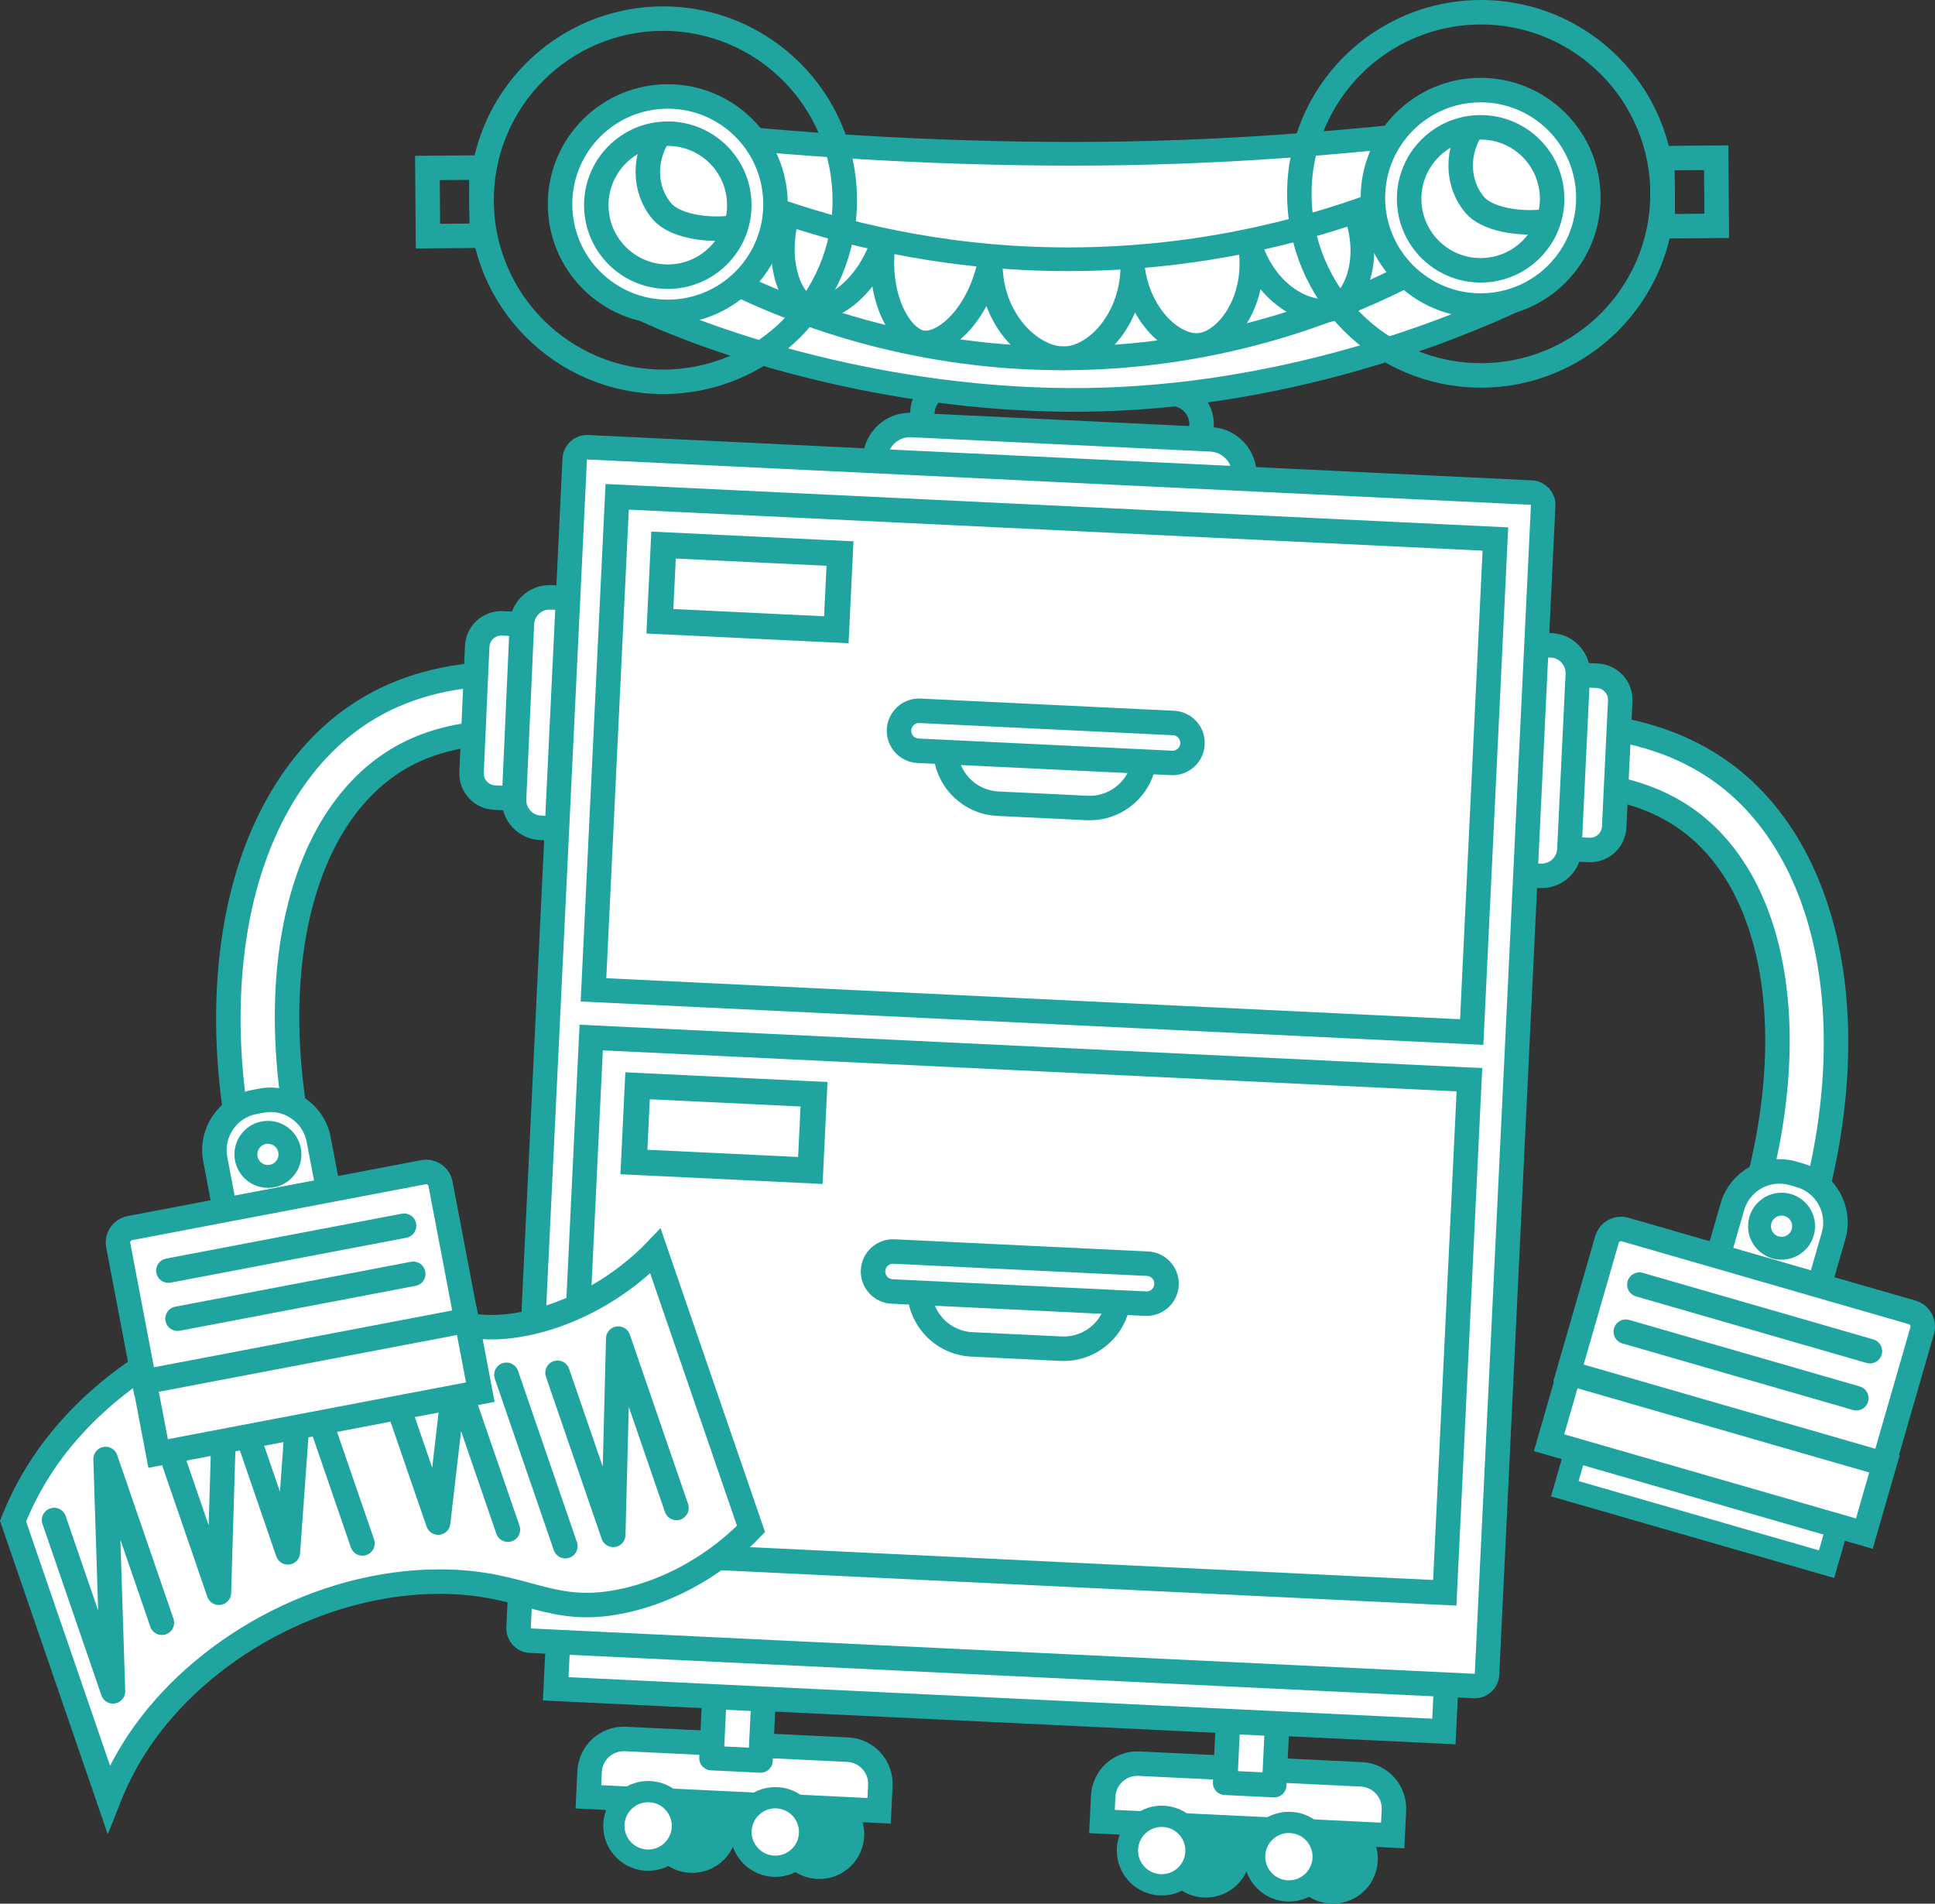 <!-- Generator: Adobe Illustrator 19.1.0, SVG Export Plug-In  -->
<svg version="1.1"
	 xmlns="http://www.w3.org/2000/svg" xmlns:xlink="http://www.w3.org/1999/xlink" xmlns:a="http://ns.adobe.com/AdobeSVGViewerExtensions/3.0/"
	 x="0px" y="0px" width="225.637px" height="221.99px" viewBox="0 0 225.637 221.99"
	 style="enable-background:new 0 0 225.637 221.99;" xml:space="preserve">
<rect x="0" y="0" width="225.637" height="221.99" fill="#333333" stroke="none"/>
<style type="text/css">
	.st0{fill:#20A4A0;stroke:#20A4A0;stroke-width:2.478;stroke-miterlimit:10;}
	.st1{fill:#FFFFFF;stroke:#20A4A0;stroke-width:2.855;stroke-miterlimit:10;}
	.st2{fill:#FFFFFF;stroke:#20A4A0;stroke-width:2.855;stroke-linejoin:round;stroke-miterlimit:10;}
	.st3{fill:#FFFFFF;stroke:#20A4A0;stroke-width:2.478;stroke-miterlimit:10;}
	.st4{fill:#FFFFFF;stroke:#20A4A0;stroke-width:2.601;stroke-miterlimit:10;}
	.st5{fill:#FFFFFF;stroke:#20A4A0;stroke-width:2.855;stroke-linecap:round;stroke-miterlimit:10;}
	.st6{fill:#FFFFFF;stroke:#20A4A0;stroke-width:2.669;stroke-linecap:round;stroke-miterlimit:10;}
	.st7{fill:none;stroke:#20A4A0;stroke-width:2.855;stroke-miterlimit:10;}
	.st8{fill:#FFFFFF;}
	.st9{fill:#20A4A0;}
	.st10{fill:#FFFFFF;stroke:#20A4A0;stroke-width:2.762;stroke-miterlimit:10;}
	.st11{fill:none;stroke:#20A4A0;stroke-width:2.762;stroke-miterlimit:10;}
	.st12{fill:#FFFFFF;stroke:#20A4A0;stroke-width:2.855;stroke-linecap:round;stroke-linejoin:round;stroke-miterlimit:10;}
</style>
<defs>
</defs>
<g>
	<g>
		<g>
			<circle class="st0" cx="155.428" cy="216.754" r="3.997"/>
			<circle class="st0" cx="140.599" cy="216.041" r="3.997"/>
			<path class="st1" d="M162.4,214.036l-33.901-1.629l0.142-2.952c0.106-2.2,1.975-3.898,4.175-3.792l25.934,1.246
				c2.2,0.106,3.898,1.975,3.792,4.175L162.4,214.036z"/>
			
				<rect x="143.006" y="200.864" transform="matrix(0.999 0.048 -0.048 0.999 9.979 -6.765)" class="st2" width="5.732" height="7.138"/>
			<circle class="st3" cx="135.466" cy="215.795" r="3.997"/>
			<circle class="st3" cx="150.295" cy="216.507" r="3.997"/>
		</g>
		
			<rect x="65.009" y="189.396" transform="matrix(-0.999 -0.048 0.048 -0.999 224.222 394.238)" class="st1" width="103.669" height="10.063"/>
		<g>
			<path class="st1" d="M30.845,144.244l6.527-2.087c-7.485-23.412-3.958-45.351,8.576-53.351c3.457-2.207,7.714-3.346,12.65-3.387
				l-0.057-6.851c-6.243,0.051-11.721,1.553-16.28,4.463c-7.454,4.758-12.666,13.507-14.675,24.636
				C25.594,118.696,26.72,131.345,30.845,144.244z"/>
		</g>
		<g>
			<path class="st1" d="M54.988,90.072l0.658-14.696c0.07-1.553,1.385-2.755,2.937-2.685l2.563,0.115
				c1.553,0.07,2.755,1.384,2.685,2.937l-0.658,14.696c-0.07,1.553-1.385,2.755-2.937,2.685l-2.563-0.115
				C56.12,92.939,54.918,91.624,54.988,90.072z"/>
			<path class="st1" d="M59.946,93.157l0.914-20.41c0.08-1.786,1.592-3.168,3.378-3.088l1.719,0.077
				c1.786,0.08,3.168,1.592,3.088,3.378l-0.914,20.41c-0.08,1.786-1.592,3.168-3.378,3.088l-1.719-0.077
				C61.248,96.455,59.866,94.942,59.946,93.157z"/>
		</g>
		<g>
			<g>
				<path class="st1" d="M207.248,152.616l-6.305-2.682c9.621-22.618,8.142-44.789-3.597-53.916
					c-3.238-2.518-7.37-4.047-12.282-4.544l0.691-6.817c6.212,0.629,11.527,2.632,15.797,5.951
					c6.981,5.428,11.36,14.622,12.33,25.889C214.843,127.665,212.549,140.155,207.248,152.616z"/>
			</g>
			<g>
				<path class="st1" d="M188.226,96.44l0.706-14.693c0.075-1.552-1.123-2.871-2.676-2.946l-2.563-0.123
					c-1.552-0.075-2.871,1.123-2.946,2.676l-0.706,14.693c-0.075,1.552,1.123,2.871,2.676,2.946l2.563,0.123
					C186.833,99.191,188.152,97.993,188.226,96.44z"/>
				<path class="st1" d="M183.004,99.053l0.98-20.407c0.086-1.785-1.292-3.302-3.077-3.388l-1.719-0.083
					c-1.785-0.086-3.302,1.292-3.388,3.077l-0.98,20.407c-0.086,1.785,1.292,3.302,3.077,3.388l1.719,0.083
					C181.401,102.216,182.918,100.838,183.004,99.053z"/>
			</g>
			<g>
				
					<rect x="184.235" y="160.476" transform="matrix(0.961 0.277 -0.277 0.961 54.828 -48.847)" class="st4" width="31.762" height="17.896"/>
				<path class="st1" d="M212.136,149.911l-11.795-3.404l1.668-5.78c0.874-3.03,4.04-4.777,7.07-3.903l0.823,0.238
					c3.03,0.874,4.777,4.04,3.903,7.07L212.136,149.911z"/>
				
					<rect x="180.97" y="165.237" transform="matrix(0.961 0.277 -0.277 0.961 54.843 -48.84)" class="st1" width="38.258" height="8.487"/>
				<path class="st1" d="M219.655,170.708l-36.757-10.609l4.487-15.549c0.262-0.909,1.212-1.433,2.121-1.171l33.466,9.659
					c0.909,0.262,1.433,1.212,1.171,2.121L219.655,170.708z"/>
				<line class="st5" x1="189.582" y1="155.288" x2="216.464" y2="163.047"/>
				<line class="st5" x1="191.165" y1="149.802" x2="218.047" y2="157.561"/>
				<circle class="st6" cx="207.745" cy="142.988" r="2.57"/>
			</g>
		</g>
		<g>
			<path class="st7" d="M136.726,45.923l-25.437-1.222c-1.965-0.094-3.635,1.422-3.729,3.387l-0.051,1.068
				c-0.094,1.965,1.422,3.635,3.387,3.729l25.437,1.222c1.965,0.094,3.635-1.422,3.729-3.387l0.051-1.068
				C140.208,47.687,138.691,46.018,136.726,45.923z"/>
			<path class="st1" d="M141.202,51.235l-34.877-1.676c-2.26-0.109-4.18,1.636-4.289,3.896v0c-0.109,2.26,1.636,4.18,3.896,4.289
				l34.877,1.676c2.26,0.109,4.18-1.636,4.289-3.896v0C145.206,53.264,143.462,51.344,141.202,51.235z"/>
		</g>
		<path class="st1" d="M171.902,196.609L61.829,191.32c-0.789-0.038-1.398-0.708-1.36-1.497l6.549-136.309
			c0.038-0.789,0.708-1.398,1.497-1.36l110.072,5.288c0.789,0.038,1.398,0.708,1.36,1.497l-6.549,136.309
			C173.361,196.038,172.691,196.647,171.902,196.609z"/>
		<g>
			<g>
				<g>
					
						<rect x="93.011" y="37.878" transform="matrix(-0.048 0.999 -0.999 -0.048 216.673 -28.232)" class="st8" width="57.558" height="102.526"/>
					<path class="st9" d="M73.325,59.43l99.556,4.783l-2.625,54.64l-99.556-4.783L73.325,59.43 M70.61,56.441l-2.899,60.344
						l105.26,5.057l2.899-60.344L70.61,56.441L70.61,56.441z"/>
				</g>
				<path class="st1" d="M136.614,88.966l-29.563-1.42c-1.286-0.062-2.279-1.155-2.217-2.441l0,0
					c0.062-1.286,1.155-2.279,2.441-2.217l29.563,1.42c1.286,0.062,2.279,1.155,2.217,2.441l0,0
					C138.993,88.036,137.9,89.028,136.614,88.966z"/>
				<path class="st7" d="M133.485,88.102c-0.17,3.548-3.185,6.286-6.733,6.116l-10.387-0.499c-3.548-0.17-6.286-3.185-6.116-6.733"
					/>
				<g>
					<path class="st9" d="M78.803,65.133l17.576,0.844l-0.283,5.888L78.52,71.021L78.803,65.133 M75.948,61.99l-0.571,11.887
						l23.575,1.133l0.571-11.887L75.948,61.99L75.948,61.99z"/>
				</g>
			</g>
			<g>
				<g>
					
						<rect x="88.756" y="102.099" transform="matrix(-0.048 0.999 -0.999 -0.048 277.586 42.153)" class="st8" width="59.898" height="102.526"/>
					<path class="st9" d="M70.295,122.483l99.556,4.783l-2.738,56.977l-99.556-4.783L70.295,122.483 M67.581,119.494l-3.011,62.68
						l105.26,5.057l3.011-62.68L67.581,119.494L67.581,119.494z"/>
				</g>
				<path class="st1" d="M133.585,152.019l-29.563-1.42c-1.286-0.062-2.279-1.155-2.217-2.441l0,0
					c0.062-1.286,1.155-2.279,2.441-2.217l29.563,1.42c1.286,0.062,2.279,1.155,2.217,2.441l0,0
					C135.964,151.088,134.871,152.081,133.585,152.019z"/>
				<path class="st7" d="M130.455,151.154c-0.17,3.548-3.185,6.286-6.733,6.116l-10.387-0.499c-3.548-0.17-6.286-3.185-6.116-6.733"
					/>
				<g>
					<path class="st9" d="M75.774,128.186l17.576,0.844l-0.283,5.888l-17.576-0.844L75.774,128.186 M72.919,125.042l-0.571,11.887
						l23.575,1.133l0.571-11.887L72.919,125.042L72.919,125.042z"/>
				</g>
			</g>
		</g>
		<g>
			<path class="st10" d="M75.668,36.39c9.2,4.117,27.532,10.046,48.624,10.242c23.248,0.216,43.108-7.325,52.489-11.698
				c-1.112-8.366-4.854-11.514-5.967-19.881c-14.177,1.598-28.511,2.885-45.828,2.879c-16.655-0.005-32.569-1.081-46.302-2.582
				C78.465,23.917,75.886,27.822,75.668,36.39z"/>
			<path class="st10" d="M90.142,24.343c7.555,2.66,18.945,5.692,33.023,5.88c16.079,0.215,28.934-3.368,36.925-6.285
				c1.543,2.605,3.086,5.21,4.629,7.815c-7.092,3.703-21.896,10.215-41.607,10.033c-17.521-0.162-30.866-5.54-37.901-8.983
				C86.855,29.983,88.498,27.163,90.142,24.343z"/>
			<g>
				<circle class="st1" cx="77.869" cy="23.81" r="12.562"/>
				<g>
					<circle class="st7" cx="77.87" cy="23.926" r="8.338"/>
					<path class="st7" d="M77.108,15.362c-2.148,2.886-2.055,6.767,0.072,9.264c1.702,1.998,6.327,2.38,9.034,1.782"/>
				</g>
			</g>
			<g>
				<circle class="st1" cx="172.654" cy="23.068" r="12.562"/>
				<g>
					<circle class="st7" cx="172.654" cy="23.184" r="8.338"/>
					<path class="st7" d="M171.893,14.621c-2.148,2.886-2.055,6.767,0.072,9.264c1.702,1.998,6.327,2.38,9.034,1.782"/>
				</g>
			</g>
			<path class="st11" d="M91.998,24.471c-1.777,5.75,0.061,10.64,2.373,11.402c2.375,0.783,6.985-2.217,8.786-8.349
				c-1.18,6.788,1.733,11.958,4.38,12.386c2.658,0.429,7.085-3.596,8.055-10.484c-0.702,7.357,4.58,12.545,8.662,12.352
				c3.802-0.179,8.211-5.105,7.76-11.767c0.241,6.38,4.673,10.468,7.789,10.218c3.211-0.258,7.086-5.289,5.903-11.895
				c1.781,6.149,7.133,8.775,9.91,7.631c2.547-1.048,4.333-5.843,2.484-11.012"/>
			<g>
				<circle class="st7" cx="77.333" cy="23.348" r="21.175"/>
				
					<rect x="49.878" y="19.553" transform="matrix(-1 0.008 -0.008 -1 106.219 46.638)" class="st7" width="6.281" height="7.947"/>
			</g>
			<g>
				<circle class="st7" cx="172.689" cy="22.603" r="21.175"/>
				
					<rect x="193.863" y="18.451" transform="matrix(1 -0.008 0.008 1 -0.169 1.541)" class="st7" width="6.281" height="7.947"/>
			</g>
		</g>
		<g>
			<path class="st1" d="M87.575,178.289c-2.668,2.778-7.717,6.74-14.503,8.308c-8.955,2.07-11.576-2.167-21.803-2.164
				c-13.936,0.003-27.929,7.82-35.182,18.74c-1.768,2.662-2.81,5.059-3.425,6.612l-11.14-32.399
				c0.615-1.553,1.691-3.962,3.459-6.624c7.253-10.919,21.28-18.748,35.216-18.751c10.227-0.002,12.78,4.257,21.735,2.188
				c6.787-1.568,11.836-5.53,14.503-8.308L87.575,178.289z"/>
			<polyline class="st12" points="6.306,177.25 13.175,197.229 12.312,170.132 18.878,189.23 			"/>
			<polyline class="st12" points="18.286,164.677 25.527,185.736 26.294,159.869 33.567,181.022 35.135,159.241 42.266,179.98 			
				"/>
			<polyline class="st12" points="44.779,159.19 51.092,177.549 53.071,160.477 59.225,178.376 			"/>
			<line class="st12" x1="59.055" y1="160.319" x2="65.925" y2="180.299"/>
			<polyline class="st12" points="65.012,160.083 71.51,178.982 72.093,156.092 78.884,175.843 			"/>
		</g>
		<g>
			<path class="st1" d="M26.228,141.098l12.06-2.297l-1.126-5.91c-0.59-3.098-3.58-5.131-6.678-4.541l-0.841,0.16
				c-3.098,0.59-5.131,3.58-4.541,6.678L26.228,141.098z"/>
			
				<rect x="17.271" y="157.455" transform="matrix(-0.982 0.187 -0.187 -0.982 102.412 313.73)" class="st1" width="38.258" height="8.487"/>
			<path class="st1" d="M16.815,161.109l37.582-7.158l-3.028-15.897c-0.177-0.929-1.074-1.539-2.003-1.362l-34.216,6.517
				c-0.929,0.177-1.539,1.074-1.362,2.003L16.815,161.109z"/>
			<line class="st5" x1="48.187" y1="148.541" x2="20.702" y2="153.776"/>
			<line class="st5" x1="47.119" y1="142.932" x2="19.634" y2="148.167"/>
			<circle class="st6" cx="31.241" cy="134.611" r="2.57"/>
		</g>
		<g>
			<circle class="st0" cx="95.541" cy="213.876" r="3.997"/>
			<circle class="st0" cx="80.712" cy="213.164" r="3.997"/>
			<path class="st1" d="M102.513,211.159l-33.901-1.629l0.142-2.952c0.106-2.2,1.975-3.898,4.175-3.792l25.934,1.246
				c2.2,0.106,3.898,1.975,3.792,4.175L102.513,211.159z"/>
			
				<rect x="83.119" y="197.986" transform="matrix(0.999 0.048 -0.048 0.999 9.771 -3.894)" class="st2" width="5.732" height="7.138"/>
			<circle class="st3" cx="75.579" cy="212.917" r="3.997"/>
			<circle class="st3" cx="90.408" cy="213.63" r="3.997"/>
		</g>
	</g>
</g>
</svg>